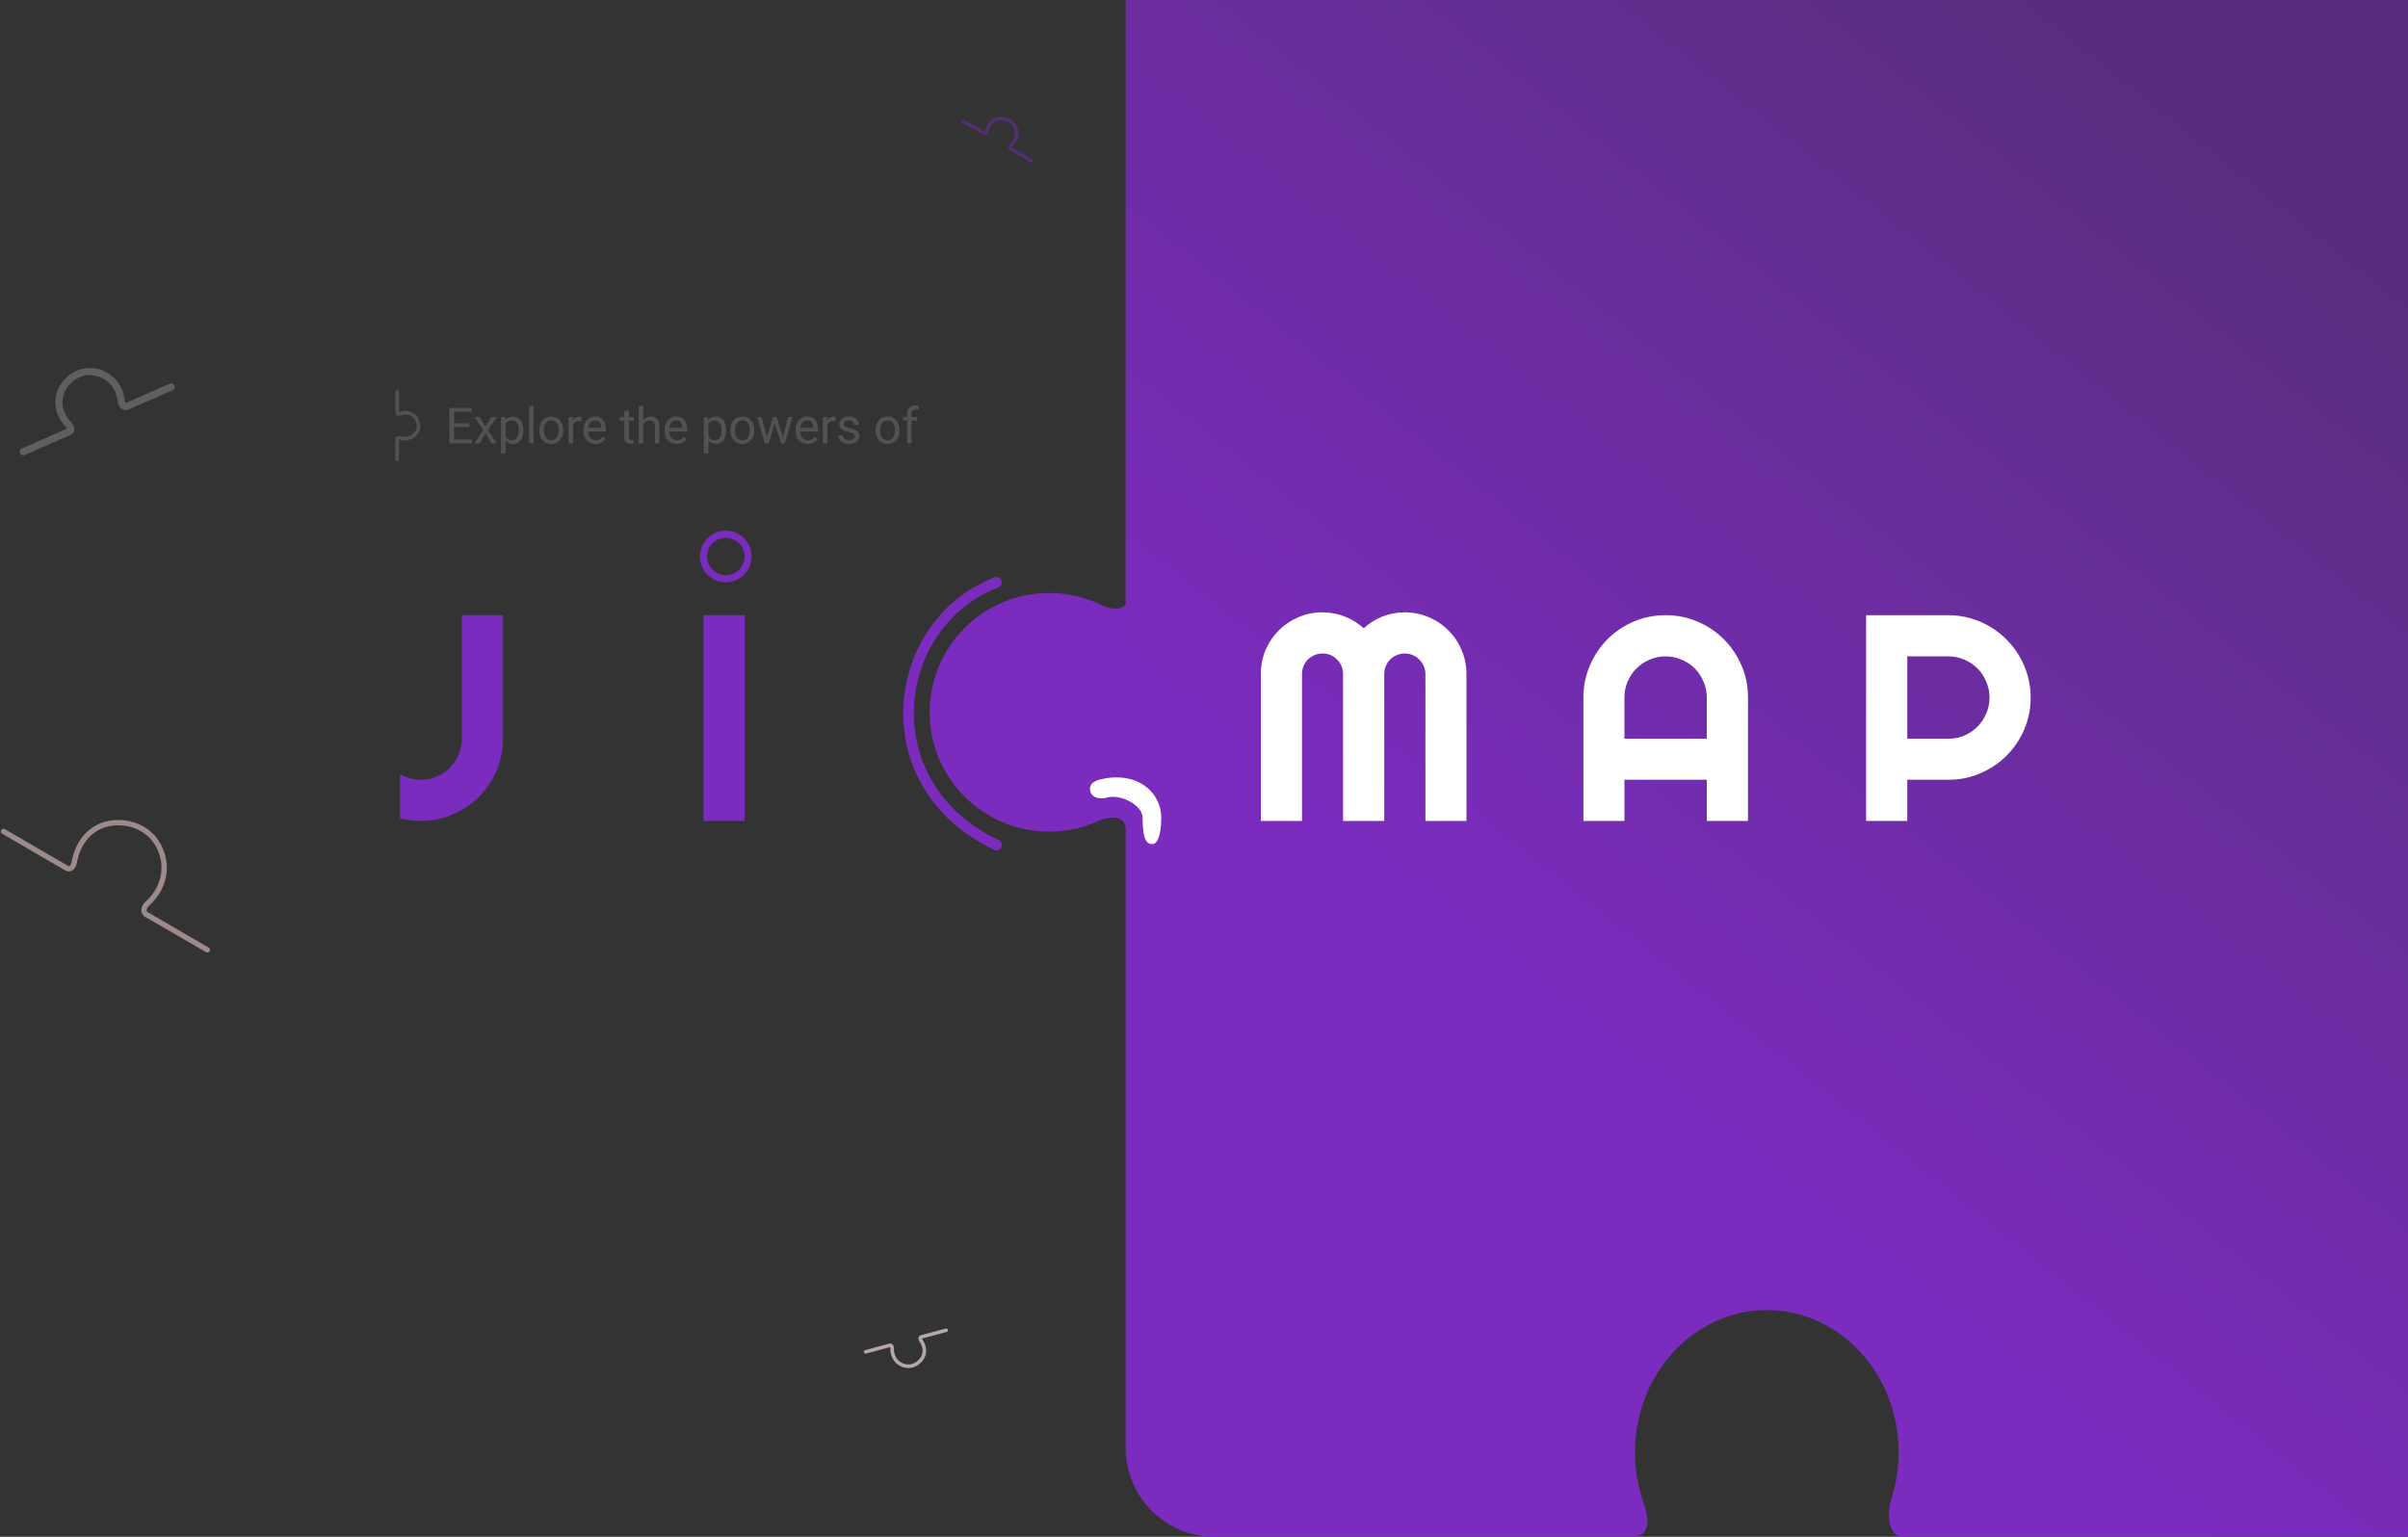<svg width="1352" height="863" viewBox="0 0 1352 863" fill="none" xmlns="http://www.w3.org/2000/svg">
<rect x="0" y="0" width="1352" height="863" fill="#333333" stroke="none"/>
<circle cx="589" cy="400" r="67" fill="#7B2CBF"/>
<path fill-rule="evenodd" clip-rule="evenodd" d="M1352 0H632V813C632 840.614 654.386 863 682 863H917C920.936 862.805 929 860.843 922.5 843.043L922.532 843.106C919.601 834.513 918 825.226 918 815.535C918 771.448 951.131 735.708 992 735.708C1032.87 735.708 1066 771.448 1066 815.535C1066 824.831 1064.53 833.756 1061.82 842.052C1058.16 855.154 1063.16 862.803 1067.03 863H1352V0Z" fill="url(#paint0_linear)"/>
<path d="M632 449.03C630.5 448.387 622.122 458 617.5 460.5C630 456.5 631.814 461.952 632 465.887C632 458.553 633.579 449.706 632 449.03Z" fill="#7B2CBF"/>
<path d="M633.5 351.858C632 352.5 623.622 342.887 619 340.387C631.5 344.387 633.314 338.936 633.5 335C633.5 342.335 635.079 351.181 633.5 351.858Z" fill="#7B2CBF"/>
<path d="M282.377 414.835C282.377 421.227 281.169 427.243 278.752 432.882C276.335 438.468 273.032 443.356 268.842 447.545C264.707 451.681 259.819 454.958 254.179 457.375C248.593 459.792 242.604 461 236.213 461C232.346 461 228.479 460.517 224.611 459.55V434.735C226.33 435.756 228.183 436.535 230.17 437.072C232.158 437.609 234.172 437.877 236.213 437.877C239.382 437.877 242.363 437.287 245.156 436.105C248.002 434.87 250.473 433.205 252.568 431.11C254.663 429.015 256.301 426.571 257.482 423.778C258.718 420.985 259.335 418.004 259.335 414.835V345.468H282.377V414.835ZM418.132 461H395.009V345.468H418.132V461Z" fill="#7B2CBF"/>
<path d="M823.361 461H800.319V378.5C800.319 376.889 799.997 375.385 799.353 373.988C798.762 372.592 797.929 371.383 796.855 370.363C795.834 369.289 794.626 368.456 793.229 367.865C791.833 367.274 790.329 366.979 788.718 366.979C787.106 366.979 785.603 367.274 784.206 367.865C782.81 368.456 781.574 369.289 780.5 370.363C779.479 371.383 778.674 372.592 778.083 373.988C777.492 375.385 777.197 376.889 777.197 378.5V461H754.074V378.5C754.074 376.889 753.779 375.385 753.188 373.988C752.597 372.592 751.765 371.383 750.69 370.363C749.67 369.289 748.461 368.456 747.065 367.865C745.668 367.274 744.165 366.979 742.553 366.979C740.942 366.979 739.438 367.274 738.042 367.865C736.645 368.456 735.41 369.289 734.335 370.363C733.315 371.383 732.509 372.592 731.918 373.988C731.328 375.385 731.032 376.889 731.032 378.5V461H707.91V378.5C707.91 373.72 708.796 369.235 710.568 365.045C712.395 360.802 714.865 357.123 717.98 354.008C721.149 350.839 724.829 348.368 729.018 346.596C733.261 344.77 737.773 343.856 742.553 343.856C746.85 343.856 750.986 344.635 754.96 346.193C758.935 347.697 762.507 349.899 765.676 352.799C768.845 349.899 772.39 347.697 776.311 346.193C780.285 344.635 784.421 343.856 788.718 343.856C793.498 343.856 797.983 344.77 802.172 346.596C806.416 348.368 810.095 350.839 813.21 354.008C816.379 357.123 818.85 360.802 820.622 365.045C822.448 369.235 823.361 373.72 823.361 378.5V461ZM958.31 414.835V391.713C958.31 388.544 957.692 385.563 956.457 382.77C955.275 379.923 953.637 377.453 951.542 375.358C949.448 373.263 946.977 371.625 944.13 370.443C941.337 369.208 938.356 368.59 935.188 368.59C932.019 368.59 929.011 369.208 926.164 370.443C923.371 371.625 920.927 373.263 918.833 375.358C916.738 377.453 915.073 379.923 913.837 382.77C912.656 385.563 912.065 388.544 912.065 391.713V414.835H958.31ZM981.433 461H958.31V437.877H912.065V461H889.023V391.713C889.023 385.321 890.231 379.333 892.648 373.747C895.065 368.107 898.342 363.192 902.478 359.003C906.667 354.813 911.555 351.51 917.141 349.093C922.78 346.676 928.796 345.468 935.188 345.468C941.579 345.468 947.568 346.676 953.154 349.093C958.793 351.51 963.708 354.813 967.897 359.003C972.087 363.192 975.39 368.107 977.807 373.747C980.224 379.333 981.433 385.321 981.433 391.713V461ZM1070.86 368.59V414.835H1093.98C1097.15 414.835 1100.13 414.245 1102.93 413.063C1105.72 411.828 1108.16 410.163 1110.26 408.068C1112.35 405.973 1113.99 403.529 1115.17 400.736C1116.41 397.89 1117.03 394.882 1117.03 391.713C1117.03 388.544 1116.41 385.563 1115.17 382.77C1113.99 379.923 1112.35 377.453 1110.26 375.358C1108.16 373.263 1105.72 371.625 1102.93 370.443C1100.13 369.208 1097.15 368.59 1093.98 368.59H1070.86ZM1070.86 461H1047.74V345.468H1093.98C1098.23 345.468 1102.31 346.032 1106.23 347.16C1110.15 348.234 1113.8 349.792 1117.19 351.833C1120.62 353.82 1123.74 356.237 1126.53 359.083C1129.38 361.876 1131.8 364.992 1133.78 368.429C1135.82 371.867 1137.38 375.546 1138.46 379.467C1139.58 383.388 1140.15 387.47 1140.15 391.713C1140.15 398.051 1138.94 404.04 1136.52 409.679C1134.11 415.265 1130.8 420.153 1126.61 424.342C1122.42 428.532 1117.51 431.835 1111.87 434.252C1106.28 436.669 1100.32 437.877 1093.98 437.877H1070.86V461Z" fill="white"/>
<path d="M641.5 459C641.5 452.5 629.487 445.454 621 448C618.462 448.761 612 448.5 612 443C612 438 618.538 437.739 621 437C641.5 434 652 447 652 459C652 470 649.5 474 647 474C644 474 641.5 472 641.5 459Z" fill="white"/>
<path d="M559.5 327C499 350.5 488.5 441 559.5 474.5" stroke="#7B2CBF" stroke-width="6" stroke-linecap="round"/>
<path d="M13.084 253.643C20.968 250.194 37.121 243.127 38.669 242.45C40.604 241.603 39.603 239.608 38.703 238.721C32.723 232.372 32.071 225.613 34.08 220.252C36.621 213.471 45.462 205.283 57.3 210.093C61.701 211.882 67.399 216.843 68.157 225.835C68.397 226.968 69.37 229.018 71.348 228.153C73.326 227.288 88.655 220.581 96.073 217.336" stroke="#C1C1C1" stroke-opacity="0.31" stroke-width="4" stroke-linecap="round"/>
<path d="M263.562 239.799H254.936V246.854H264.957V249H252.311V229.094H264.82V231.254H254.936V237.652H263.562V239.799ZM272.591 239.607L275.872 234.207H278.825L273.986 241.521L278.976 249H276.05L272.632 243.463L269.214 249H266.275L271.265 241.521L266.425 234.207H269.351L272.591 239.607ZM293.815 241.768C293.815 244.019 293.3 245.833 292.27 247.209C291.24 248.585 289.845 249.273 288.086 249.273C286.291 249.273 284.878 248.704 283.848 247.564V254.688H281.319V234.207H283.629L283.752 235.848C284.782 234.572 286.213 233.934 288.045 233.934C289.823 233.934 291.226 234.604 292.256 235.943C293.295 237.283 293.815 239.147 293.815 241.535V241.768ZM291.286 241.48C291.286 239.812 290.93 238.495 290.219 237.529C289.508 236.563 288.533 236.08 287.293 236.08C285.762 236.08 284.614 236.759 283.848 238.117V245.186C284.605 246.535 285.762 247.209 287.321 247.209C288.533 247.209 289.495 246.73 290.205 245.773C290.926 244.807 291.286 243.376 291.286 241.48ZM299.589 249H297.06V228H299.589V249ZM302.78 241.467C302.78 240.018 303.063 238.714 303.628 237.557C304.202 236.399 304.995 235.506 306.007 234.877C307.027 234.248 308.19 233.934 309.493 233.934C311.507 233.934 313.134 234.631 314.374 236.025C315.623 237.42 316.247 239.275 316.247 241.59V241.768C316.247 243.208 315.969 244.502 315.413 245.65C314.866 246.79 314.078 247.678 313.048 248.316C312.027 248.954 310.851 249.273 309.52 249.273C307.515 249.273 305.888 248.576 304.639 247.182C303.4 245.787 302.78 243.941 302.78 241.645V241.467ZM305.323 241.768C305.323 243.408 305.701 244.725 306.458 245.719C307.223 246.712 308.244 247.209 309.52 247.209C310.805 247.209 311.826 246.708 312.583 245.705C313.339 244.693 313.718 243.281 313.718 241.467C313.718 239.844 313.33 238.532 312.555 237.529C311.79 236.518 310.769 236.012 309.493 236.012C308.244 236.012 307.237 236.508 306.471 237.502C305.706 238.495 305.323 239.917 305.323 241.768ZM326.369 236.477C325.986 236.413 325.572 236.381 325.125 236.381C323.466 236.381 322.34 237.087 321.748 238.5V249H319.219V234.207H321.68L321.721 235.916C322.55 234.594 323.726 233.934 325.248 233.934C325.74 233.934 326.114 233.997 326.369 234.125V236.477ZM334.372 249.273C332.367 249.273 330.736 248.617 329.478 247.305C328.22 245.983 327.591 244.219 327.591 242.014V241.549C327.591 240.081 327.869 238.773 328.425 237.625C328.99 236.467 329.774 235.565 330.777 234.918C331.788 234.262 332.882 233.934 334.058 233.934C335.981 233.934 337.476 234.567 338.542 235.834C339.609 237.101 340.142 238.915 340.142 241.275V242.328H330.12C330.157 243.786 330.581 244.967 331.392 245.869C332.212 246.762 333.251 247.209 334.509 247.209C335.402 247.209 336.159 247.027 336.779 246.662C337.398 246.298 337.941 245.814 338.405 245.213L339.95 246.416C338.711 248.321 336.851 249.273 334.372 249.273ZM334.058 236.012C333.037 236.012 332.18 236.385 331.488 237.133C330.795 237.871 330.366 238.91 330.202 240.25H337.613V240.059C337.54 238.773 337.193 237.78 336.573 237.078C335.954 236.367 335.115 236.012 334.058 236.012ZM353.058 230.625V234.207H355.82V236.162H353.058V245.336C353.058 245.928 353.181 246.375 353.427 246.676C353.673 246.967 354.093 247.113 354.685 247.113C354.977 247.113 355.378 247.059 355.888 246.949V249C355.223 249.182 354.576 249.273 353.947 249.273C352.817 249.273 351.964 248.932 351.39 248.248C350.816 247.564 350.529 246.594 350.529 245.336V236.162H347.836V234.207H350.529V230.625H353.058ZM361.116 235.998C362.237 234.622 363.695 233.934 365.491 233.934C368.617 233.934 370.194 235.697 370.221 239.225V249H367.692V239.211C367.683 238.145 367.437 237.356 366.954 236.846C366.48 236.335 365.737 236.08 364.725 236.08C363.905 236.08 363.185 236.299 362.565 236.736C361.945 237.174 361.462 237.748 361.116 238.459V249H358.587V228H361.116V235.998ZM379.947 249.273C377.942 249.273 376.311 248.617 375.053 247.305C373.795 245.983 373.166 244.219 373.166 242.014V241.549C373.166 240.081 373.444 238.773 374 237.625C374.565 236.467 375.349 235.565 376.352 234.918C377.363 234.262 378.457 233.934 379.633 233.934C381.556 233.934 383.051 234.567 384.117 235.834C385.184 237.101 385.717 238.915 385.717 241.275V242.328H375.695C375.732 243.786 376.156 244.967 376.967 245.869C377.787 246.762 378.826 247.209 380.084 247.209C380.977 247.209 381.734 247.027 382.354 246.662C382.973 246.298 383.516 245.814 383.98 245.213L385.525 246.416C384.286 248.321 382.426 249.273 379.947 249.273ZM379.633 236.012C378.612 236.012 377.755 236.385 377.062 237.133C376.37 237.871 375.941 238.91 375.777 240.25H383.188V240.059C383.115 238.773 382.768 237.78 382.148 237.078C381.529 236.367 380.69 236.012 379.633 236.012ZM407.698 241.768C407.698 244.019 407.183 245.833 406.153 247.209C405.123 248.585 403.728 249.273 401.969 249.273C400.174 249.273 398.761 248.704 397.731 247.564V254.688H395.202V234.207H397.512L397.635 235.848C398.665 234.572 400.096 233.934 401.928 233.934C403.705 233.934 405.109 234.604 406.139 235.943C407.178 237.283 407.698 239.147 407.698 241.535V241.768ZM405.168 241.48C405.168 239.812 404.813 238.495 404.102 237.529C403.391 236.563 402.416 236.08 401.176 236.08C399.645 236.08 398.496 236.759 397.731 238.117V245.186C398.487 246.535 399.645 247.209 401.204 247.209C402.416 247.209 403.377 246.73 404.088 245.773C404.808 244.807 405.168 243.376 405.168 241.48ZM410.054 241.467C410.054 240.018 410.337 238.714 410.902 237.557C411.476 236.399 412.269 235.506 413.281 234.877C414.302 234.248 415.464 233.934 416.767 233.934C418.782 233.934 420.408 234.631 421.648 236.025C422.897 237.42 423.521 239.275 423.521 241.59V241.768C423.521 243.208 423.243 244.502 422.687 245.65C422.14 246.79 421.352 247.678 420.322 248.316C419.301 248.954 418.125 249.273 416.795 249.273C414.789 249.273 413.162 248.576 411.914 247.182C410.674 245.787 410.054 243.941 410.054 241.645V241.467ZM412.597 241.768C412.597 243.408 412.976 244.725 413.732 245.719C414.498 246.712 415.518 247.209 416.795 247.209C418.08 247.209 419.101 246.708 419.857 245.705C420.614 244.693 420.992 243.281 420.992 241.467C420.992 239.844 420.604 238.532 419.83 237.529C419.064 236.518 418.043 236.012 416.767 236.012C415.518 236.012 414.511 236.508 413.746 237.502C412.98 238.495 412.597 239.917 412.597 241.768ZM439.591 245.514L442.434 234.207H444.964L440.657 249H438.606L435.011 237.789L431.511 249H429.46L425.167 234.207H427.682L430.595 245.281L434.04 234.207H436.077L439.591 245.514ZM453.486 249.273C451.481 249.273 449.85 248.617 448.592 247.305C447.334 245.983 446.705 244.219 446.705 242.014V241.549C446.705 240.081 446.983 238.773 447.539 237.625C448.104 236.467 448.888 235.565 449.891 234.918C450.902 234.262 451.996 233.934 453.172 233.934C455.095 233.934 456.59 234.567 457.656 235.834C458.723 237.101 459.256 238.915 459.256 241.275V242.328H449.234C449.271 243.786 449.695 244.967 450.506 245.869C451.326 246.762 452.365 247.209 453.623 247.209C454.516 247.209 455.273 247.027 455.893 246.662C456.512 246.298 457.055 245.814 457.52 245.213L459.064 246.416C457.825 248.321 455.965 249.273 453.486 249.273ZM453.172 236.012C452.151 236.012 451.294 236.385 450.602 237.133C449.909 237.871 449.48 238.91 449.316 240.25H456.727V240.059C456.654 238.773 456.307 237.78 455.688 237.078C455.068 236.367 454.229 236.012 453.172 236.012ZM469.146 236.477C468.763 236.413 468.348 236.381 467.902 236.381C466.243 236.381 465.117 237.087 464.525 238.5V249H461.995V234.207H464.456L464.497 235.916C465.327 234.594 466.502 233.934 468.025 233.934C468.517 233.934 468.89 233.997 469.146 234.125V236.477ZM479.897 245.076C479.897 244.393 479.637 243.864 479.118 243.49C478.607 243.107 477.709 242.779 476.424 242.506C475.148 242.232 474.132 241.904 473.375 241.521C472.628 241.139 472.072 240.683 471.707 240.154C471.352 239.626 471.174 238.997 471.174 238.268C471.174 237.055 471.685 236.03 472.705 235.191C473.735 234.353 475.048 233.934 476.643 233.934C478.32 233.934 479.678 234.367 480.717 235.232C481.765 236.098 482.289 237.206 482.289 238.555H479.746C479.746 237.862 479.45 237.265 478.858 236.764C478.274 236.262 477.536 236.012 476.643 236.012C475.722 236.012 475.002 236.212 474.483 236.613C473.963 237.014 473.704 237.538 473.704 238.186C473.704 238.796 473.945 239.257 474.428 239.566C474.911 239.876 475.782 240.173 477.039 240.455C478.306 240.738 479.332 241.075 480.116 241.467C480.899 241.859 481.478 242.333 481.852 242.889C482.235 243.436 482.426 244.105 482.426 244.898C482.426 246.22 481.898 247.282 480.84 248.084C479.783 248.877 478.411 249.273 476.725 249.273C475.54 249.273 474.492 249.064 473.58 248.645C472.669 248.225 471.954 247.642 471.434 246.895C470.924 246.138 470.668 245.322 470.668 244.447H473.198C473.243 245.295 473.58 245.969 474.209 246.471C474.847 246.963 475.686 247.209 476.725 247.209C477.682 247.209 478.448 247.018 479.022 246.635C479.605 246.243 479.897 245.723 479.897 245.076ZM491.596 241.467C491.596 240.018 491.879 238.714 492.444 237.557C493.018 236.399 493.811 235.506 494.823 234.877C495.844 234.248 497.006 233.934 498.309 233.934C500.324 233.934 501.951 234.631 503.19 236.025C504.439 237.42 505.063 239.275 505.063 241.59V241.768C505.063 243.208 504.785 244.502 504.229 245.65C503.682 246.79 502.894 247.678 501.864 248.316C500.843 248.954 499.667 249.273 498.337 249.273C496.332 249.273 494.705 248.576 493.456 247.182C492.216 245.787 491.596 243.941 491.596 241.645V241.467ZM494.139 241.768C494.139 243.408 494.518 244.725 495.274 245.719C496.04 246.712 497.061 247.209 498.337 247.209C499.622 247.209 500.643 246.708 501.399 245.705C502.156 244.693 502.534 243.281 502.534 241.467C502.534 239.844 502.147 238.532 501.372 237.529C500.606 236.518 499.585 236.012 498.309 236.012C497.061 236.012 496.054 236.508 495.288 237.502C494.522 238.495 494.139 239.917 494.139 241.768ZM509.279 249V236.162H506.941V234.207H509.279V232.689C509.279 231.104 509.703 229.878 510.551 229.012C511.398 228.146 512.597 227.713 514.146 227.713C514.73 227.713 515.309 227.79 515.883 227.945L515.746 229.996C515.318 229.914 514.862 229.873 514.379 229.873C513.559 229.873 512.925 230.115 512.479 230.598C512.032 231.072 511.809 231.755 511.809 232.648V234.207H514.967V236.162H511.809V249H509.279Z" fill="#525252"/>
<path d="M223 220C223 223.61 223 231.006 223 231.715C223 232.601 223.967 232.552 224.477 232.355C228.04 231.124 230.841 232.01 232.623 233.684C234.876 235.801 236.594 240.575 232.623 244.316C231.146 245.707 228.183 247.063 224.477 245.842C223.984 245.744 223 245.773 223 246.679C223 247.584 223 254.604 223 258" stroke="#525252" stroke-width="2" stroke-linecap="round"/>
<path d="M531.281 747C526.98 748.153 518.166 750.514 517.322 750.74C516.266 751.023 516.623 752.122 517.015 752.646C519.581 756.359 519.39 759.868 517.946 762.455C516.119 765.727 510.96 769.23 505.276 765.85C503.163 764.593 500.633 761.612 500.944 756.952C500.909 756.354 500.57 755.229 499.491 755.518C498.411 755.807 490.047 758.049 486 759.133" stroke="#B3A7A7" stroke-width="2" stroke-linecap="round"/>
<path d="M2 466.932C12.869 473.247 35.14 486.185 37.275 487.425C39.942 488.975 41.43 486.073 41.698 484.246C44.02 471.719 51.424 465.117 59.477 462.857C69.661 459.999 86.943 463.351 91.491 481.456C93.181 488.187 92.253 499.185 82.308 507.839C81.18 509.1 79.604 512.017 82.331 513.601C85.058 515.185 106.193 527.464 116.42 533.405" stroke="#9D8A8A" stroke-width="3" stroke-linecap="round"/>
<path d="M540.914 68.054C544.534 70.151 551.952 74.448 552.663 74.86C553.551 75.374 554.036 74.424 554.119 73.825C554.852 69.714 557.286 67.561 559.948 66.836C563.314 65.918 569.05 67.055 570.61 73.012C571.19 75.227 570.915 78.837 567.645 81.659C567.274 82.071 566.761 83.026 567.669 83.552C568.577 84.079 575.617 88.156 579.023 90.129" stroke="#7B2CBF" stroke-opacity="0.45" stroke-width="2" stroke-linecap="round"/>
<circle cx="407.5" cy="312.5" r="12.5" stroke="#7B2CBF" stroke-width="4"/>
<defs>
<linearGradient id="paint0_linear" x1="1282" y1="99.784" x2="721.644" y2="800.199" gradientUnits="userSpaceOnUse">
<stop stop-color="#582D7D"/>
<stop offset="0.696" stop-color="#7B2CBF"/>
</linearGradient>
</defs>
</svg>

